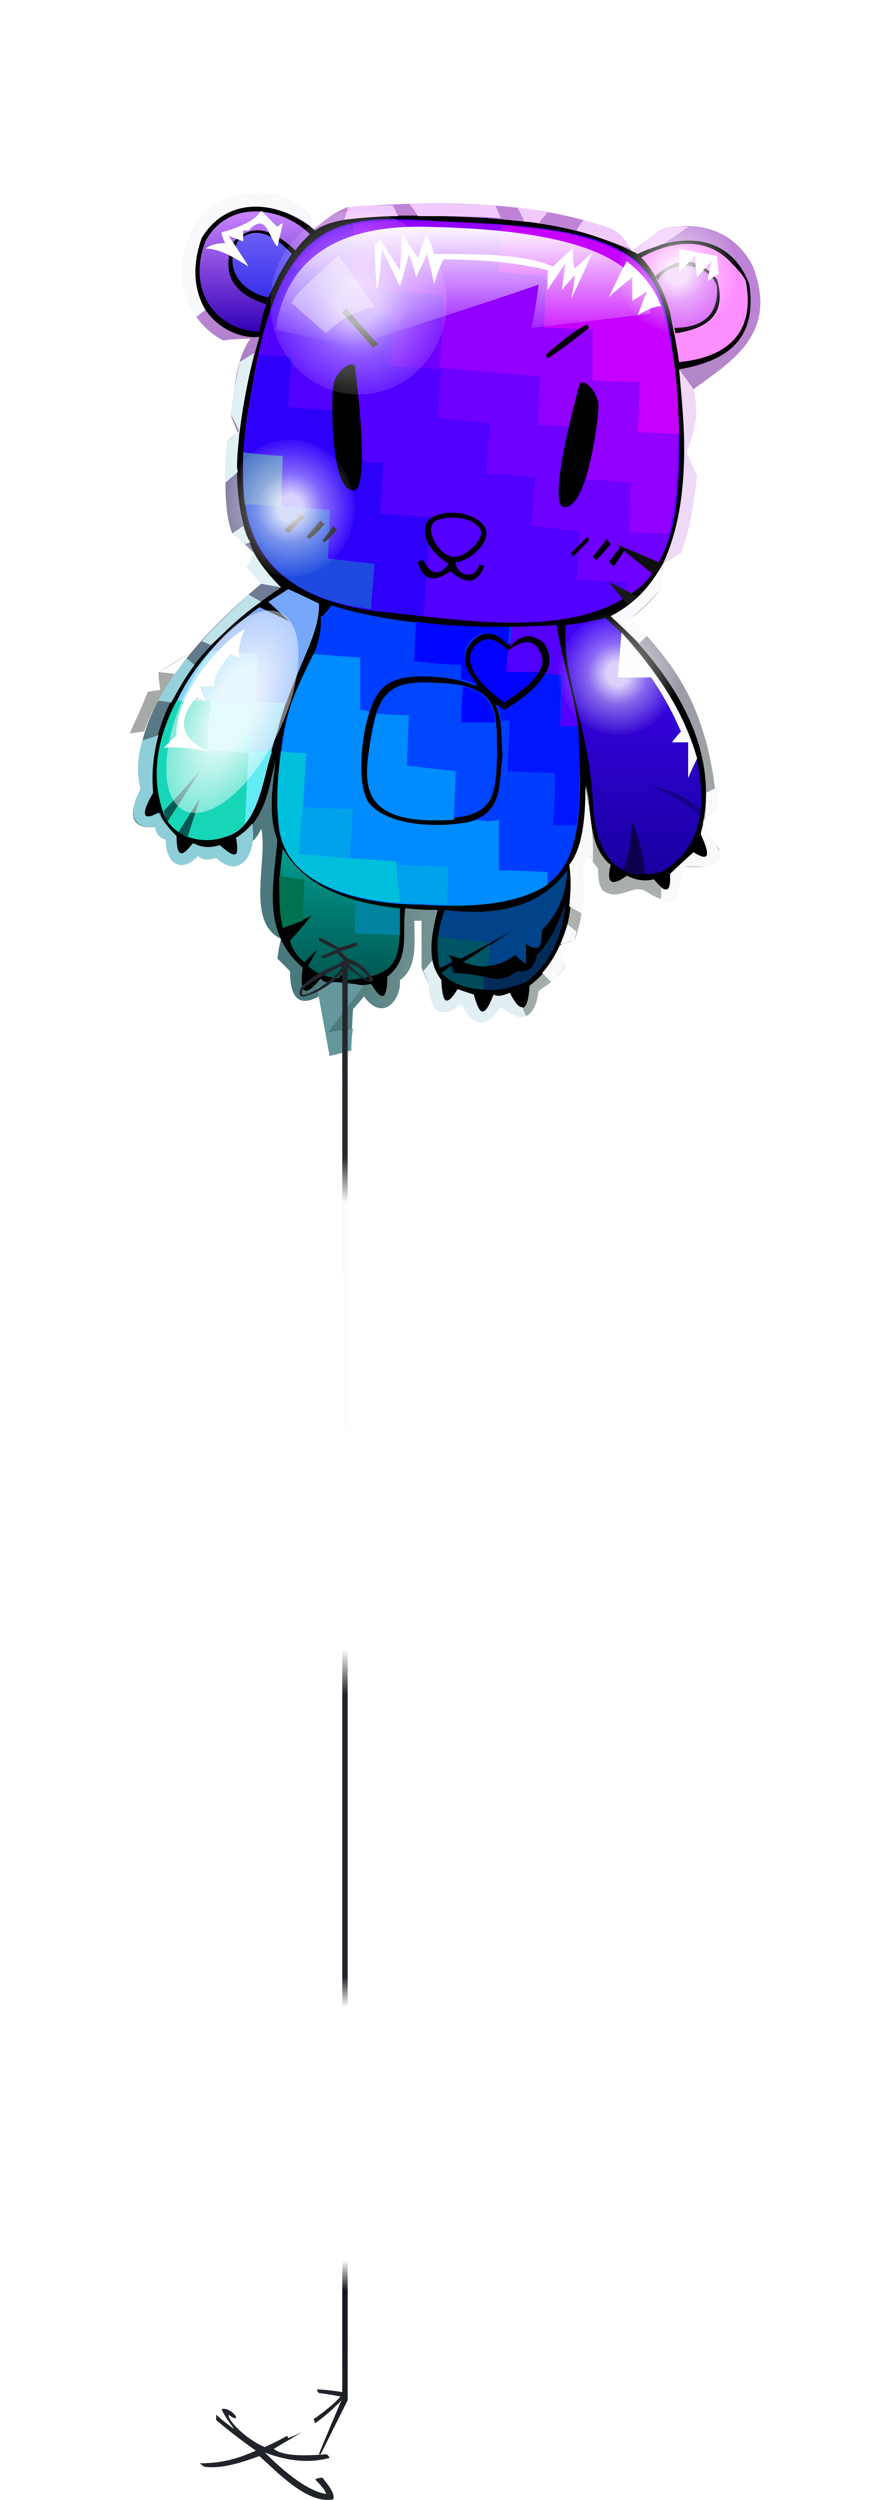 <?xml version="1.0" encoding="UTF-8" standalone="no"?>
<svg
   width="494.056"
   height="1387.274"
   viewBox="0 0 494.056 1387.274"
   version="1.1"
   id="svg229"
   sodipodi:docname="cb-layer-0828.svg"
   xmlns:inkscape="http://www.inkscape.org/namespaces/inkscape"
   xmlns:sodipodi="http://sodipodi.sourceforge.net/DTD/sodipodi-0.dtd"
   xmlns:xlink="http://www.w3.org/1999/xlink"
   xmlns="http://www.w3.org/2000/svg"
   xmlns:svg="http://www.w3.org/2000/svg">
  <sodipodi:namedview
     id="namedview231"
     pagecolor="#ffffff"
     bordercolor="#666666"
     borderopacity="1.0"
     inkscape:pageshadow="2"
     inkscape:pageopacity="0.0"
     inkscape:pagecheckerboard="0" />
  <defs
     id="defs117">
    <filter
       width="1.411"
       height="1.374"
       x="-0.206"
       y="-0.15"
       id="id-72381"
       filterUnits="objectBoundingBox">
      <feOffset
         result="id-72382"
         in="SourceAlpha"
         dx="0"
         dy="35"
         id="feOffset2" />
      <feGaussianBlur
         result="id-72383"
         in="SourceAlpha"
         stdDeviation="30"
         id="feGaussianBlur4" />
      <feColorMatrix
         result="id-72385"
         in="SourceAlpha"
         type="matrix"
         values="0 0 0 0 0 0 0 0 0 0 0 0 0 0 0 0 0 0 0.430 0"
         id="feColorMatrix6" />
      <feMerge
         id="feMerge12">
        <feMergeNode
           in="SourceAlpha"
           id="feMergeNode8" />
        <feMergeNode
           in="SourceGraphic"
           id="feMergeNode10" />
      </feMerge>
    </filter>
    <linearGradient
       x1="279.698"
       y1="200.503"
       x2="124.6"
       y2="204.585"
       id="id-72388"
       gradientTransform="scale(0.853,1.172)"
       gradientUnits="userSpaceOnUse">
      <stop
         stop-color="#AFB3AF"
         offset="0%"
         id="stop15" />
      <stop
         stop-color="#49797D"
         offset="100%"
         id="stop17" />
    </linearGradient>
    <linearGradient
       x1="202.149"
       y1="53.568"
       x2="202.149"
       y2="351.52"
       id="id-72389"
       gradientTransform="scale(0.853,1.172)"
       gradientUnits="userSpaceOnUse">
      <stop
         stop-color="#BE83D6"
         offset="0%"
         id="stop20" />
      <stop
         stop-color="#557474"
         offset="100%"
         stop-opacity="0"
         id="stop22" />
    </linearGradient>
    <linearGradient
       x1="121.756"
       y1="348.453"
       x2="121.756"
       y2="418.335"
       id="id-72390"
       gradientTransform="scale(0.957,1.045)"
       gradientUnits="userSpaceOnUse">
      <stop
         stop-color="#009C8F"
         offset="0%"
         id="stop25" />
      <stop
         stop-color="#005751"
         offset="100%"
         id="stop27" />
    </linearGradient>
    <linearGradient
       x1="383.716"
       y1="171.917"
       x2="383.716"
       y2="275.469"
       id="id-72391"
       gradientTransform="scale(0.728,1.373)"
       gradientUnits="userSpaceOnUse">
      <stop
         stop-color="#4102FA"
         offset="0%"
         id="stop30" />
      <stop
         stop-color="#18009F"
         offset="100%"
         id="stop32" />
    </linearGradient>
    <linearGradient
       x1="72.394"
       y1="9.942"
       x2="72.394"
       y2="73.807"
       id="id-72392"
       gradientTransform="scale(0.959,1.043)"
       gradientUnits="userSpaceOnUse">
      <stop
         stop-color="#CA85FD"
         offset="0%"
         id="stop35" />
      <stop
         stop-color="#3300B6"
         offset="100%"
         id="stop37" />
    </linearGradient>
    <linearGradient
       x1="76.591"
       y1="21.373"
       x2="76.591"
       y2="55.682"
       id="id-72393"
       gradientTransform="scale(0.96,1.042)"
       gradientUnits="userSpaceOnUse">
      <stop
         stop-color="#6B5EF6"
         offset="0%"
         id="stop40" />
      <stop
         stop-color="#3930EA"
         offset="100%"
         id="stop42" />
    </linearGradient>
    <linearGradient
       x1="104.323"
       y1="33.44"
       x2="104.323"
       y2="150.733"
       id="id-72394"
       gradientTransform="scale(1.773,0.564)"
       gradientUnits="userSpaceOnUse">
      <stop
         stop-color="#FFFFFF"
         offset="0%"
         stop-opacity="0.977"
         id="stop45" />
      <stop
         stop-color="#FFFFFF"
         offset="100%"
         stop-opacity="0"
         id="stop47" />
    </linearGradient>
    <radialGradient
       cx="91.439"
       cy="170.332"
       r="39.206"
       id="id-72395"
       fx="91.439"
       fy="170.332"
       gradientTransform="scale(0.973,1.027)"
       gradientUnits="userSpaceOnUse">
      <stop
         stop-color="#FFFFFF"
         offset="0%"
         id="stop50" />
      <stop
         stop-color="#FFFFFF"
         offset="18%"
         id="stop52" />
      <stop
         stop-color="#FFFFFF"
         offset="48%"
         stop-opacity="0.496"
         id="stop54" />
      <stop
         stop-color="#FFFFFF"
         offset="100%"
         stop-opacity="0"
         id="stop56" />
    </radialGradient>
    <radialGradient
       cx="129.566"
       cy="59.792"
       r="60.988"
       id="id-72396"
       fx="129.566"
       fy="59.792"
       gradientTransform="scale(0.98,1.02)"
       gradientUnits="userSpaceOnUse">
      <stop
         stop-color="#FFFFFF"
         offset="0%"
         id="stop59" />
      <stop
         stop-color="#FFFFFF"
         offset="18%"
         id="stop61" />
      <stop
         stop-color="#FFFFFF"
         offset="48%"
         stop-opacity="0.496"
         id="stop63" />
      <stop
         stop-color="#FFFFFF"
         offset="100%"
         stop-opacity="0"
         id="stop65" />
    </radialGradient>
    <radialGradient
       cx="0.5"
       cy="0.5"
       r="0.52"
       id="id-72397"
       fx="0.5"
       fy="0.5"
       gradientTransform="matrix(0,0.956,-1,0,1,0.022)">
      <stop
         stop-color="#FFFFFF"
         offset="0%"
         id="stop68" />
      <stop
         stop-color="#FFFFFF"
         offset="18%"
         id="stop70" />
      <stop
         stop-color="#FFFFFF"
         offset="48%"
         stop-opacity="0.496"
         id="stop72" />
      <stop
         stop-color="#FFFFFF"
         offset="100%"
         stop-opacity="0"
         id="stop74" />
    </radialGradient>
    <radialGradient
       cx="0.5"
       cy="0.5"
       r="0.52"
       id="radialGradient85"
       fx="0.5"
       fy="0.5"
       gradientTransform="matrix(0,0.956,-1,0,1,0.022)">
      <stop
         stop-color="#FFFFFF"
         offset="0%"
         id="stop77" />
      <stop
         stop-color="#FFFFFF"
         offset="18%"
         id="stop79" />
      <stop
         stop-color="#FFFFFF"
         offset="48%"
         stop-opacity="0.496"
         id="stop81" />
      <stop
         stop-color="#FFFFFF"
         offset="100%"
         stop-opacity="0"
         id="stop83" />
    </radialGradient>
    <radialGradient
       cx="84.132"
       cy="195.122"
       r="91.748"
       id="id-72399"
       fx="84.132"
       fy="195.122"
       gradientTransform="scale(0.678,1.476)"
       gradientUnits="userSpaceOnUse">
      <stop
         stop-color="#FFFFFF"
         offset="0%"
         id="stop87" />
      <stop
         stop-color="#FFFFFF"
         offset="18%"
         id="stop89" />
      <stop
         stop-color="#FFFFFF"
         offset="48%"
         stop-opacity="0.496"
         id="stop91" />
      <stop
         stop-color="#FFFFFF"
         offset="100%"
         stop-opacity="0"
         id="stop93" />
    </radialGradient>
    <linearGradient
       x1="532.016"
       y1="2.086"
       x2="532.016"
       y2="117.117"
       id="id-72400"
       gradientTransform="scale(0.139,7.189)"
       gradientUnits="userSpaceOnUse">
      <stop
         stop-color="#21242A"
         offset="0%"
         id="stop96" />
      <stop
         stop-color="#282A30"
         offset="13%"
         id="stop98" />
      <stop
         stop-color="#FCFCFC"
         offset="16%"
         id="stop100" />
      <stop
         stop-color="#FFFFFF"
         offset="46%"
         id="stop102" />
      <stop
         stop-color="#21242A"
         offset="49%"
         id="stop104" />
      <stop
         stop-color="#20232A"
         offset="68%"
         id="stop106" />
      <stop
         stop-color="#FFFFFF"
         offset="70%"
         id="stop108" />
      <stop
         stop-color="#FFFFFF"
         offset="87%"
         id="stop110" />
      <stop
         stop-color="#151921"
         offset="89%"
         id="stop112" />
      <stop
         stop-color="#1F2229"
         offset="100%"
         id="stop114" />
    </linearGradient>
    <radialGradient
       inkscape:collect="always"
       xlink:href="#id-72397"
       id="radialGradient233"
       gradientTransform="scale(0.985,1.015)"
       cx="275.075"
       cy="263.044"
       fx="275.075"
       fy="263.044"
       r="34.836"
       gradientUnits="userSpaceOnUse" />
    <radialGradient
       inkscape:collect="always"
       xlink:href="#id-72397"
       id="radialGradient235"
       gradientTransform="scale(0.985,1.015)"
       cx="308.572"
       cy="43.348"
       fx="308.572"
       fy="43.348"
       r="34.836"
       gradientUnits="userSpaceOnUse" />
  </defs>
  <g
     transform="translate(72,70.94)"
     id="id-72401">
    <g
       transform="translate(0,1)"
       filter="url(#id-72381)"
       id="g221">
      <path
         d="m 158,404 c 0,12 2,26 -8,33 1,10 -9,24 -20,9 -4,5 -6,7 -6,7 -1,16 -1,23 -1,23 -8,2 -12,3 -12,3 -4,-22 -6,-33 -6,-33 -11,6 -16,1 -16,-14 -5,-5 -7,-7 -7,-7 1,-8 2,-11 2,-11 -20,-9 -7,-45 -11,-61 -2,4 -4,7 -7,8 2,11 -9,17 -18,8 -3,1 -7,2 -10,-1 -10,10 -17,4 -18,-9 -3,-1 -5,-4 -6,-7 -12,1 -16,-5 -8,-21 -8,-44 36,-88 67,-114 -5,-6 -8,-9 -8,-9 3,-5 4,-8 4,-8 -8,-8 -12,-11 -12,-11 -3,-7 -5,-19 -3,-51 4,-4 6,-5 6,-5 -3,-7 -4,-10 -4,-10 C 59,109 58,94 67,81 57,81 52,82 52,82 25,68 22,30 43,10 c 15,-13 45,-13 57,3 1,5 1,8 1,8 6,-4 10,-9 20,-13 54,-4 105,-3 146,12 5,2 9,7 12,13 10,-8 15,-12 15,-12 18,-6 41,-2 52,20 14,37 -11,52 -33,68 3,15 0,25 -5,35 4,8 6,13 6,13 -2,18 -6,34 -9,42 -6,5 -9,7 -9,7 -1,9 -1,14 -1,14 -6,7 -12,13 -17,16 21,23 43,45 48,105 -5,5 -8,8 -8,8 2,4 4,9 9,15 2,9 -6,11 -19,10 -2,1 -3,6 -5,16 -3,4 -8,3 -16,-2 -7,-5 -15,5 -23,0 -3,-1 -4,-6 -4,-13 -4,-5 -6,-8 -6,-8 -2,5 -3,7 -3,7 1,12 2,24 -4,41 -6,2 -8,2 -8,2 2,8 3,11 3,11 -3,8 -10,11 -15,15 -2,15 -9,19 -21,8 -7,9 -14,15 -22,-1 -11,9 -17,5 -18,-11 -3,-6 -4,-9 -4,-9 v -26 c -2,0 -4,0 -4,0 z"
         fill="url(#id-72388)"
         id="id-72403"
         style="fill:url(#id-72388)" />
      <path
         d="m 158,404 c 0,12 2,26 -8,33 1,10 -9,24 -20,9 -4,5 -6,7 -6,7 -1,16 -1,23 -1,23 -8,2 -12,3 -12,3 -4,-22 -6,-33 -6,-33 -11,6 -16,1 -16,-14 -5,-5 -7,-7 -7,-7 1,-8 2,-11 2,-11 -20,-9 -7,-45 -11,-61 -2,4 -4,7 -7,8 2,11 -9,17 -18,8 -3,1 -7,2 -10,-1 -10,10 -17,4 -18,-9 -3,-1 -5,-4 -6,-7 -12,1 -16,-5 -8,-21 -8,-44 36,-88 67,-114 -5,-6 -8,-9 -8,-9 3,-5 4,-8 4,-8 -8,-8 -12,-11 -12,-11 -3,-7 -5,-19 -3,-51 4,-4 6,-5 6,-5 -3,-7 -4,-10 -4,-10 C 59,109 58,94 67,81 57,81 52,82 52,82 25,68 22,30 43,10 c 15,-13 45,-13 57,3 1,5 1,8 1,8 6,-4 10,-9 20,-13 54,-4 105,-3 146,12 5,2 9,7 12,13 10,-8 15,-12 15,-12 18,-6 41,-2 52,20 14,37 -11,52 -33,68 3,15 0,25 -5,35 4,8 6,13 6,13 -2,18 -6,34 -9,42 -6,5 -9,7 -9,7 -1,9 -1,14 -1,14 -6,7 -12,13 -17,16 21,23 43,45 48,105 -5,5 -8,8 -8,8 2,4 4,9 9,15 2,9 -6,11 -19,10 -2,1 -3,6 -5,16 -3,4 -8,3 -16,-2 -7,-5 -15,5 -23,0 -3,-1 -4,-6 -4,-13 -4,-5 -6,-8 -6,-8 -2,5 -3,7 -3,7 1,12 2,24 -4,41 -6,2 -8,2 -8,2 2,8 3,11 3,11 -3,8 -10,11 -15,15 -2,15 -9,19 -21,8 -7,9 -14,15 -22,-1 -11,9 -17,5 -18,-11 -3,-6 -4,-9 -4,-9 v -26 c -2,0 -4,0 -4,0 z"
         fill="url(#id-72389)"
         id="id-72404"
         style="fill:url(#id-72389)" />
      <path
         d="m 153,397 c -2,14 3,28 -10,38 0,13 -3,14 -9,4 -4,1 -7,1 -9,0 -4,12 -7,12 -11,-1 -3,0 -6,1 -8,-2 -8,10 -12,10 -10,-6 -23,-20 -16,-46 -14,-71 -5,-12 -3,-28 -1,-44 -4,15 -5,32 -21,43 2,11 0,14 -10,5 -6,1 -11,0 -14,-2 -7,9 -10,8 -10,-4 -4,-4 -8,-7 -9,-13 C 5,350 6,345 13,333 9,285 40,249 84,219 45,185 62,115 72,80 53,82 26,62 40,25 56,-1 85,6 103,21 c 12,-10 55,-9 95,-7 20,2 51,3 84,20 26,-13 52,-10 62,17 3,22 -3,41 -39,47 3,41 14,109 -38,137 18,16 65,64 50,120 5,11 6,18 -4,11 -9,8 -13,12 -13,12 0,7 0,14 -9,3 -4,1 -9,1 -15,-2 -7,5 -12,6 -9,-6 -14,-11 -10,-35 -14,-44 0,19 -2,34 -8,43 2,28 -3,53 -23,68 -1,14 -4,17 -11,4 -4,2 -7,2 -9,1 -6,16 -8,9 -11,0 -6,-2 -9,-3 -9,-3 -5,9 -8,10 -9,-5 -8,-10 -6,-24 -2,-39 -12,0 -18,-1 -18,-1 z"
         fill="#000000"
         id="id-72405" />
      <path
         d="m 112,229 c 32,10 74,14 125,11 2,14 4,22 6,30 v 2 c 2,8 4,15 6,27 2,34 2,64 -11,79 -12,14 -36,19 -78,17 -21,0 -70,-5 -77,-41 -2,-19 0,-50 5,-65 2,-7 5,-14 9,-22 l 1,-1 c 5,-11 9,-21 8,-31 v 0 h 1 c 0,0 2,-2 5,-6 z m 78,20 c -6,7 -5,15 3,25 -5,-2 -11,-4 -20,-5 -33,-3 -37,6 -43,31 -6,42 3,48 34,51 46,2 40,-18 43,-39 -1,-11 0,-20 -4,-28 2,1 3,2 5,4 12,-9 33,-22 22,-38 -8,-7 -15,-4 -20,1 -6,-7 -13,-9 -20,-2 z"
         fill="#003eff"
         id="id-72406" />
      <path
         d="m 232,384 c 0,-4 0,-7 0,-7 -18,-1 -27,-1 -27,-1 0,-18 0,-28 0,-28 -4,1 -8,1 -12,0 -8,3 -44,7 -59,-8 -9,-9 -5,-40 -1,-52 -3,-1 -5,-1 -5,-1 0,-19 0,-29 0,-29 l -26,-2 c -7,14 -12,25 -14,33 -5,20 -7,50 -5,64 4,27 36,42 79,42 28,2 53,0 70,-11 z"
         fill="#008bff"
         id="id-72407" />
      <path
         d="m 85,364 c -3,21 -2,34 0,44 11,-4 16,-7 16,-7 -8,10 -12,14 -12,14 1,4 3,8 8,12 5,-5 7,-7 7,-7 -3,6 -5,9 -5,9 4,4 9,6 17,7 1,-1 1,-2 1,-2 3,2 4,3 4,3 30,-3 29,-12 29,-40 -32,-3 -54,-14 -65,-33 z"
         fill="url(#id-72390)"
         id="id-72408"
         style="fill:url(#id-72390)" />
      <path
         d="m 175,398 c -5,12 -5,26 -2,32 4,-2 6,-3 6,-3 -2,-3 -2,-4 -2,-4 l 7,2 c 19,-10 29,-16 29,-16 -18,12 -27,18 -27,18 11,4 20,2 28,-4 4,4 6,5 6,5 0,-7 0,-11 0,-11 10,6 8,-2 9,-8 8,-8 13,-18 14,-33 -14,19 -37,26 -68,22 z"
         fill="#004388"
         id="id-72409" />
      <path
         d="m 179,429 c -3,3 -5,4 -5,4 14,11 29,12 46,5 12,-9 20,-23 22,-44 -4,12 -9,22 -16,29 -1,6 -4,10 -11,9 -4,3 -9,6 -18,3 -8,-1 -12,-1 -12,-1 l -5,-1 c 0,-2 -1,-4 -1,-4 z"
         fill="#032b58"
         id="id-72410" />
      <path
         d="m 208,283 c 10,-7 28,-18 18,-31 -4,-5 -10,-2 -16,2 -6,-6 -11,-9 -18,-3 -7,8 -2,19 16,32 z"
         fill="#0200ff"
         id="id-72411" />
      <path
         d="m 171,272 c -28,-2 -34,6 -38,36 -5,36 14,38 32,39 39,2 38,-12 39,-36 -1,-20 4,-38 -33,-39 z"
         fill="#0046ff"
         id="id-72412" />
      <path
         d="m 295,377 c -27,6 -37,-12 -38,-41 -3,-43 -17,-67 -15,-96 15,-2 22,-4 22,-4 17,15 34,35 50,75 8,33 1,55 -19,66 z"
         fill="url(#id-72391)"
         id="id-72413"
         style="fill:url(#id-72391)" />
      <path
         d="M 182,237 C 100,229 45,224 68,108 86,-6 133,16 197,17 c 104,6 102,30 108,117 0,58 -1,115 -123,103 z"
         fill="#5200ff"
         id="id-72414" />
      <path
         d="m 100,23 c -3,3 -6,6 -8,9 C 78,19 67,17 57,28 51,45 57,56 76,62 78,56 80,51 83,46 78,55 74,65 72,77 50,77 31,56 42,27 55,3 85,8 100,23 Z"
         fill="url(#id-72392)"
         id="path131"
         style="fill:url(#id-72392)" />
      <path
         d="m 284,36 c 0,0 30,-19 50,3 3,3 6,6 8,10 5,26 -7,42 -37,45 -2,-13 -4,-23 -6,-31 1,5 3,10 4,15 21,-3 28,-13 23,-30 -10,-12 -22,-13 -34,-2 0,2 1,3 2,4 -3,-5 -6,-10 -10,-14 z"
         fill="#fd8eff"
         id="path133" />
      <path
         d="m 293,49 c 4,7 7,16 9,26 17,0 25,-8 24,-23 -4,-13 -26,-16 -33,-3 z"
         fill="#d761f8"
         id="id-72417" />
      <path
         d="M 77,58 C 68,57 50,46 60,27 c 8,-8 18,-6 30,7 -5,7 -9,15 -13,24 z"
         fill="url(#id-72393)"
         id="id-72418"
         style="fill:url(#id-72393)" />
      <path
         d="m 88,220 c 11,5 17,8 17,8 1,18 -16,41 -23,71 -10,27 -8,70 -50,57 -13,-7 -19,-21 -14,-50 6,-24 17,-49 54,-76 12,6 19,10 19,10 L 77,227 c 7,-4 11,-7 11,-7 z"
         fill="#81d3f7"
         id="id-72419" />
      <path
         d="m 84,310 c 9,1 14,1 14,1 -2,37 -4,56 -4,56 36,3 54,4 54,4 l 2,23 c -30,-2 -63,-12 -67,-41 -2,-14 -1,-28 1,-43 z"
         fill="#00bfdd"
         id="id-72420" />
      <path
         d="m 96,341 c 19,1 28,1 28,1 l -2,27 -28,-2 c 1,-18 2,-26 2,-26 z"
         fill="#00a3eb"
         id="id-72421" />
      <path
         d="m 149,373 c 19,1 28,1 28,1 l -1,21 -26,-1 c -1,-14 -1,-21 -1,-21 z"
         fill="#00a3eb"
         id="id-72422" />
      <path
         d="m 137,289 c 12,1 18,1 18,1 -1,19 -1,28 -1,28 18,2 27,3 27,3 l -1,27 c -19,1 -46,1 -48,-22 -1,-8 1,-20 5,-37 z"
         fill="#008cff"
         id="id-72423" />
      <path
         d="m 159,238 c -1,15 -1,22 -1,22 17,2 26,2 26,2 v 8 c 4,1 6,2 9,3 -6,-8 -11,-16 -3,-25 7,-6 14,-4 20,3 l 1,-10 c -22,0 -39,-1 -52,-3 z"
         fill="#0007ff"
         id="id-72424" />
      <path
         d="m 135,232 c 19,2 28,3 28,3 3,-37 4,-55 4,-55 -19,-1 -28,-2 -28,-2 1,-18 2,-28 2,-28 -17,-1 -25,-2 -25,-2 1,-18 2,-27 2,-27 -20,-1 -30,-2 -30,-2 1,-18 2,-28 2,-28 L 72,90 c -6,30 -12,57 -7,83 4,33 27,53 70,59 z"
         fill="#2d00fa"
         id="id-72425" />
      <path
         d="m 134,231 c 1,-16 2,-25 2,-25 -17,-2 -26,-3 -26,-3 1,-18 1,-27 1,-27 l -47,-4 c 5,34 28,54 70,59 z"
         fill="#1e4ae0"
         id="id-72426" />
      <path
         d="m 64,173 c -1,-6 -1,-11 -1,-29 15,2 22,2 22,2 l -1,28 c -13,-1 -20,-1 -20,-1 z"
         fill="#4372c4"
         id="id-72427" />
      <path
         d="m 275,224 c 1,-5 1,-8 1,-8 -19,-1 -28,-1 -28,-1 1,-18 2,-27 2,-27 -18,-2 -27,-3 -27,-3 1,-18 2,-27 2,-27 -18,-2 -27,-2 -27,-2 1,-19 2,-28 2,-28 -19,-2 -29,-3 -29,-3 1,-18 2,-27 2,-27 -18,-1 -28,-2 -28,-2 1,-19 1,-28 1,-28 -18,-2 -27,-3 -27,-3 2,-16 2,-24 2,-24 -21,0 -31,0 -31,0 12,-13 23,-26 57,-26 56,3 116,0 142,32 13,17 34,157 -14,177 z"
         fill="#6d00ff"
         id="id-72428" />
      <path
         d="m 299,189 c -15,0 -22,-1 -22,-1 1,-18 1,-27 1,-27 -20,-2 -30,-2 -30,-2 1,-19 1,-29 1,-29 -15,-1 -22,-1 -22,-1 0,-18 1,-27 1,-27 -37,-3 -56,-5 -56,-5 2,-26 2,-40 2,-40 -33,-3 -50,-5 -50,-5 0,-23 0,-34 0,-34 16,-5 105,-2 135,9 20,6 32,18 37,37 13,55 8,113 3,125 z"
         fill="#9200ff"
         id="id-72429" />
      <path
         d="m 305,134 c -16,-1 -23,-1 -23,-1 1,-19 1,-28 1,-28 -18,0 -26,-1 -26,-1 0,-19 0,-28 0,-28 -18,-1 -27,-1 -27,-1 1,-19 1,-29 1,-29 -17,-1 -26,-2 -26,-2 1,-17 1,-26 1,-26 23,2 51,4 73,19 16,13 25,45 26,97 z"
         fill="#c600ff"
         id="id-72430" />
      <path
         d="m 81,76 c 28,6 42,9 42,9 70,-22 104,-34 104,-34 -2,16 -4,24 -4,24 44,-5 66,-8 66,-8 C 286,40 256,21 168,19 116,17 87,36 81,76 Z"
         fill="url(#id-72394)"
         id="id-72431"
         style="fill:url(#id-72394)" />
      <path
         d="m 185,274 c -1,13 -1,20 -1,20 h 19 c -1,-11 -7,-18 -18,-20 z"
         fill="#0007ff"
         id="id-72432" />
      <path
         d="m 113,185 c 1,1 2,2 2,2 -4,5 -7,7 -7,7 l -1,-1 c 4,-5 6,-8 6,-8 z"
         fill="#000000"
         id="id-72433" />
      <path
         d="m 106,182 c 1,1 2,2 2,2 -5,6 -8,8 -8,8 l -2,-1 c 5,-6 8,-9 8,-9 z"
         fill="#000000"
         id="id-72434" />
      <path
         d="m 95,178 c 1,1 2,2 2,2 -6,6 -9,9 -9,9 l -2,-2 c 6,-6 9,-9 9,-9 z"
         fill="#000000"
         id="id-72435" />
      <path
         d="m 204,284 c 1,3 2,6 2,9 3,0 5,0 5,0 -1,18 -1,28 -1,28 17,1 26,1 26,1 0,19 -1,29 -1,29 h 13 c 2,-15 2,-35 1,-55 -7,0 -10,0 -10,0 0,-19 1,-29 1,-29 l -9,-1 c -4,8 -13,15 -23,21 -3,-2 -4,-3 -4,-3 z"
         fill="#0016ff"
         id="id-72436" />
      <path
         d="m 210,254 c -1,8 -1,12 -1,12 h 18 c 2,-3 4,-7 -1,-14 -4,-4 -9,-3 -16,2 z"
         fill="#5000ff"
         id="id-72437" />
      <path
         d="m 249,296 h -10 l 1,-28 -9,-1 c 3,-5 4,-10 -1,-17 -6,-5 -12,-6 -19,2 l 1,-11 25,-1 c 3,19 9,37 12,56 z"
         fill="#5400ff"
         id="id-72438" />
      <path
         d="m 274,376 c 3,-7 4,-17 5,-27 3,7 6,17 7,29 -5,1 -9,0 -12,-2 z"
         fill="#0c004f"
         id="id-72439" />
      <path
         d="m 125,393 c 0,12 0,18 0,18 l 25,1 v -14 c -9,-1 -17,-3 -25,-5 z"
         fill="#0283a0"
         id="id-72440" />
      <path
         d="m 171,413 29,3 -16,9 -7,-2 2,3 -7,4 c -1,-4 -1,-10 -1,-17 z"
         fill="#005464"
         id="id-72441" />
      <path
         d="m 185,427 c 10,-6 15,-10 15,-10 l -1,12 c -3,1 -8,0 -14,-2 z"
         fill="#005867"
         id="id-72442" />
      <path
         d="m 178,429 c -3,3 -5,4 -5,4 6,6 14,9 24,9 l -1,-7 c -5,-1 -10,-2 -17,-2 z"
         fill="#004958"
         id="id-72443" />
      <path
         d="m 83,379 c 9,2 14,2 14,2 l -1,23 -11,4 c -2,-8 -2,-17 -2,-29 z"
         fill="#00724f"
         id="id-72444" />
      <path
         d="m 26,282 c 13,0 19,0 19,0 -2,18 -2,27 -2,27 15,1 23,1 23,1 l -2,40 c -12,14 -38,12 -45,-5 -7,-19 -5,-40 7,-63 z"
         fill="#17d6b7"
         id="id-72445" />
      <path
         d="m 45,282 c 16,2 24,3 24,3 -1,16 -1,25 -1,25 h 11 c -4,12 -8,33 -15,40 l 2,-39 -23,-2 c 1,-18 2,-27 2,-27 z"
         fill="#62ebf5"
         id="id-72446" />
      <path
         d="m 45,254 c 17,1 26,2 26,2 -1,18 -1,27 -1,27 h 17 c 6,-18 19,-43 18,-55 l -17,-8 -11,7 12,11 -17,-8 c -9,7 -19,15 -27,24 z"
         fill="#76a7fa"
         id="id-72447" />
      <path
         d="m 19,343 c 13,-14 20,-22 20,-22 l -18,28 c -1,-2 -2,-4 -2,-6 z"
         fill="#005854"
         id="id-72448" />
      <path
         d="m 27,355 c 8,-13 12,-19 12,-19 l -7,22 c -3,-2 -4,-3 -5,-3 z"
         fill="#005854"
         id="id-72449" />
      <path
         d="m 47,311 c -9,-2 -18,-4 -28,-3 5,-5 7,-7 7,-7 -1,-20 21,-49 38,-59 -3,7 -4,12 -3,16 -3,-1 -5,-2 -5,-2 -6,7 -10,13 -9,18 -5,0 -8,0 -8,0 2,5 3,8 3,8 l -5,-2 c -12,14 -8,25 10,31 z"
         fill="#ffffff"
         id="id-72450" />
      <path
         d="m 84,219 -11,-2 -8,-9 4,-8 c 4,7 9,13 15,19 z"
         fill="#e0f0f3"
         id="id-72451" />
      <path
         d="m 67,194 -3,1 c -5,-4 -7,-6 -7,-6 l 6,-4 c 1,3 2,6 4,9 z"
         fill="#e0f0f3"
         id="id-72452" />
      <path
         d="m 61,132 c -5,4 -7,6 -7,6 -1,7 -1,15 -1,23 l 7,-6 c -1,-4 0,-11 1,-23 z"
         fill="#e0f0f3"
         id="id-72453" />
      <path
         d="m 61,133 c -3,-7 -5,-10 -5,-10 1,-8 3,-19 5,-29 l 8,-5 c -2,9 -6,27 -8,44 z"
         fill="#e0f0f3"
         id="id-72454" />
      <path
         d="m 42,65 -5,4 C 26,54 25,29 42,10 52,2 83,-9 100,13 l 1,6 C 86,7 56,-1 40,25 35,39 35,53 42,65 Z"
         fill="#f7f9fb"
         id="id-72455" />
      <path
         d="M 66,41 C 58,36 50,31 42,31 c 3,-2 6,-3 11,-3 -2,-4 -2,-6 -2,-6 11,-3 19,-7 22,-12 6,6 9,9 9,9 2,-2 3,-2 3,-2 -2,9 -3,13 -3,13 -5,-5 -6,-20 -16,-9 -2,0 -3,0 -3,0 0,4 0,6 0,6 l -8,-3 c 8,12 11,17 11,17 z"
         fill="#ffffff"
         id="id-72456" />
      <path
         d="m 164,186 c 1,-12 31,-11 34,2 1,8 -11,17 -17,17 0,7 11,11 13,1 0,0 1,1 3,1 -4,10 -10,11 -19,3 -8,6 -15,6 -18,-5 0,0 1,-1 3,-1 4,8 9,9 14,2 -9,-6 -14,-13 -13,-20 z m 31,2 c -3,-10 -25,-9 -27,-4 -3,5 4,17 11,18 7,1 17,-9 16,-14 z"
         fill="#000000"
         id="path175" />
      <path
         d="m 137,53 c -1,-16 -1,-24 -1,-24 2,-2 3,-3 3,-3 7,11 11,17 11,17 1,-14 1,-21 1,-21 6,10 9,14 9,14 3,-9 5,-13 5,-13 3,7 4,11 4,11 26,0 50,0 66,7 7,-7 11,-10 11,-10 0,8 1,11 1,11 7,-6 10,-9 10,-9 -8,18 -12,26 -12,26 2,-9 2,-13 2,-13 -5,5 -7,8 -7,8 1,-10 2,-15 2,-15 -7,10 -10,15 -10,15 0,-7 0,-11 0,-11 -16,-4 -35,-6 -58,-6 -4,9 -5,14 -5,14 -2,-11 -4,-17 -4,-17 -4,9 -6,13 -6,13 -2,-9 -4,-13 -4,-13 -3,12 -5,18 -5,18 L 140,31 c -1,15 -2,22 -3,22 z"
         fill="#ffffff"
         id="id-72458" />
      <path
         d="m 266,58 c 6,-13 10,-20 10,-20 7,6 14,12 19,25 -4,0 -8,2 -13,5 3,-8 5,-13 5,-13 l -8,5 V 47 c -9,7 -13,11 -13,11 z"
         fill="#ffffff"
         id="id-72459" />
      <path
         d="m 254,73 c 1,2 1,2 1,2 -15,12 -23,17 -23,17 l -1,-2 c 10,-9 17,-14 23,-17 z"
         fill="#000000"
         id="id-72460" />
      <path
         d="m 254,191 c 1,1 1,2 1,2 -6,6 -9,9 -9,9 l -1,-2 c 6,-6 9,-9 9,-9 z"
         fill="#000000"
         id="id-72461" />
      <path
         d="m 265,192 c 1,2 2,3 2,3 -5,6 -8,9 -8,9 l -2,-2 c 5,-6 8,-10 8,-10 z"
         fill="#000000"
         id="id-72462" />
      <path
         d="m 266,205 c 2,2 3,2 3,2 4,-6 6,-9 6,-9 l -2,-2 c -5,6 -7,9 -7,9 z"
         fill="#000000"
         id="id-72463" />
      <path
         d="m 291,212 c -14,-11 -21,-17 -21,-17 l 26,11 c -3,4 -5,6 -5,6 z"
         fill="#0f0f0f"
         id="id-72464" />
      <path
         d="m 276,228 c -7,-8 -10,-12 -10,-12 l 16,8 c -3,3 -5,5 -6,4 z"
         fill="#191919"
         id="id-72465" />
      <path
         d="m 118,67 c 1,-2 2,-3 2,-3 12,14 18,20 18,20 l -3,2 C 124,73 118,67 118,67 Z"
         fill="#000000"
         id="id-72466" />
      <path
         d="m 125,96 c -3,-3 -11,4 -12,11 -1,5 -2,55 10,58 7,3 8,-20 2,-69 z"
         fill="#000000"
         id="id-72467" />
      <path
         d="m 253,106 c -3,-3 -11,4 -12,11 -1,5 -2,55 10,58 7,3 8,-20 2,-69 z"
         transform="matrix(-0.99,-0.139,-0.139,0.99,515.061,36.017)"
         fill="#000000"
         id="id-72468" />
      <path
         d="m 317,343 c 0,2 0,3 0,3 -8,-7 -17,-12 -28,-17 14,3 23,8 28,14 z"
         fill="#140089"
         id="id-72469" />
      <path
         d="m 315,314 c -4,8 -5,11 -5,11 0,-13 0,-20 0,-20 -6,0 -9,0 -9,0 3,-4 5,-6 5,-6 -7,-16 -13,-25 -20,-35 -9,0 -13,0 -13,0 l 8,-10 c 17,19 28,39 34,60 z"
         fill="#f8f9fb"
         id="id-72470" />
      <path
         d="m 293,269 c -15,0 -22,0 -22,0 l 2,-25 c 9,10 16,19 20,25 z"
         fill="#fbfcfd"
         id="id-72471" />
      <path
         d="m 91,62 c 12,11 18,16 18,16 5,-5 12,-11 27,-15 L 116,35 C 95,53 87,62 91,62 Z"
         fill="#fefefe"
         fill-opacity="0.375"
         id="id-72472" />
      <path
         d="m 119,15 c 2,-5 2,-7 2,-7 8,-1 15,-1 25,-1 l 3,6 c -11,0 -21,1 -30,2 z"
         fill="#f1cafd"
         id="id-72473" />
      <path
         d="m 155,6 c 4,5 5,7 5,7 17,0 32,0 46,1 L 203,7 C 182,6 166,6 155,6 Z"
         fill="#f1cafd"
         id="id-72474" />
      <path
         d="m 219,16 c 6,0 8,1 8,1 3,-4 5,-6 5,-6 -5,-1 -10,-2 -17,-3 3,5 4,8 4,8 z"
         fill="#f1cafd"
         id="id-72475" />
      <path
         d="m 252,15 c -3,4 -4,6 -4,6 8,2 18,6 30,10 -2,-3 -4,-8 -11,-11 -8,-3 -13,-4 -15,-5 z"
         fill="#f1cafd"
         id="id-72476" />
      <path
         d="m 282,34 -3,-2 c 10,-7 15,-11 15,-11 4,-2 8,-3 16,-2 l -13,9 c -7,3 -12,4 -15,6 z"
         fill="#f1cafd"
         id="id-72477" />
      <path
         d="m 305,31 c 0,9 0,13 0,13 6,-6 9,-9 9,-9 0,8 1,12 1,12 5,-6 8,-9 8,-9 -2,8 -2,11 -2,11 4,-3 6,-4 6,-4 l -1,-10 c -14,-2 -21,-4 -21,-4 z"
         fill="#ffffff"
         id="id-72478" />
      <path
         d="m 313,109 c 2,9 3,19 -4,35 l 6,13 c -2,16 -4,31 -9,43 l -10,6 c 11,-24 15,-55 9,-108 z"
         fill="#eed9f6"
         id="id-72479" />
      <path
         d="m 296,206 -1,14 c -5,5 -9,10 -17,16 6,6 9,10 9,10 l -4,4 -16,-15 c 14,-7 22,-17 29,-29 z"
         fill="#f9fafc"
         id="id-72480" />
      <path
         d="m 326,330 -6,3 c 0,5 0,11 -1,16 l 8,-9 c 0,-6 -1,-10 -1,-10 z"
         fill="#f8f9fb"
         id="id-72481" />
      <path
         d="m 319,349 -2,7 c 6,13 4,15 -4,10 -9,8 -13,12 -13,12 0,4 1,11 -5,8 v 6 c 3,2 6,3 9,-1 1,-7 2,-13 4,-17 5,-1 23,3 19,-9 -3,-6 -7,-11 -8,-16 z"
         fill="#f8f9fb"
         id="id-72482" />
      <path
         d="m 257,372 c 1,-16 -2,-31 -4,-41 0,18 -2,33 -9,42 1,7 1,13 0,23 l 7,4 c 1,-7 1,-16 0,-25 l 4,-7 z"
         fill="#f8f9fb"
         id="id-72483" />
      <path
         d="m 243,406 5,4 c -1,4 -1,5 -1,5 l -8,2 c 2,7 3,11 3,11 -2,4 -4,7 -8,10 l -5,-5 c 7,-8 11,-17 14,-27 z"
         fill="#f8f9fb"
         id="id-72484" />
      <path
         d="m 202,445 c 2,1 4,1 9,-1 2,4 4,8 7,8 l 2,5 c -4,2 -9,-2 -14,-5 -8,12 -16,11 -22,-2 -9,8 -17,7 -18,-11 -2,-5 -3,-7 -3,-7 l 5,-6 c 1,5 3,8 5,11 0,13 3,15 9,5 l 9,3 c 3,12 6,13 11,0 z"
         fill="#e1eff3"
         id="id-72485" />
      <path
         d="m 104,441 7,38 c 8,-2 12,-3 12,-3 0,-8 1,-12 1,-12 -9,1 -14,2 -14,2 l 20,-26 -6,-1 -10,-1 z"
         fill="#65979d"
         id="id-72486" />
      <path
         d="m 68,350 c 3,19 -8,31 -20,19 -3,1 -7,2 -10,-1 -8,9 -18,6 -18,-9 -3,-1 -5,-2 -6,-7 -13,1 -15,-8 -8,-21 -2,-8 -2,-17 1,-27 l 9,-3 c -3,11 -4,22 -3,32 -7,12 -6,16 3,11 2,4 6,9 10,13 0,12 3,12 9,4 4,2 9,3 15,1 9,8 11,7 9,-4 3,-2 6,-4 9,-8 z"
         fill="#8eced8"
         id="id-72487" />
      <path
         d="m 15,282 c 5,0 8,1 8,1 4,-7 7,-13 13,-21 l -5,-4 c -8,11 -13,19 -16,24 z"
         fill="#96d1db"
         id="id-72488" />
      <path
         d="m 6,305 c -4,-3 -6,-5 -6,-5 7,-15 10,-23 10,-23 5,-1 7,-1 7,-1 -1,-6 -1,-10 -1,-10 L 34,255 C 21,271 11,288 6,305 Z"
         fill="#a6a9a5"
         id="id-72489" />
      <polygon
         points="6,306 8,299 0,300 "
         fill="#ffffff"
         id="id-72490" />
      <path
         d="m 16,266 9,1 9,-12 c -12,8 -18,11 -18,11 z"
         fill="#ffffff"
         id="id-72491" />
      <path
         d="m 40,249 c 3,1 5,2 5,2 9,-8 17,-17 28,-24 l -7,-4 c -13,12 -22,21 -26,26 z"
         fill="#bfe1e8"
         id="id-72492" />
      <ellipse
         cx="89"
         cy="175"
         fill="url(#id-72395)"
         opacity="0.82"
         id="id-72493"
         rx="36"
         ry="38"
         style="fill:url(#id-72395)" />
      <ellipse
         cx="127"
         cy="61"
         fill="url(#id-72396)"
         opacity="0.699"
         id="ellipse213"
         rx="49"
         ry="51"
         style="fill:url(#id-72396)" />
      <ellipse
         cx="271"
         cy="267"
         fill="url(#id-72397)"
         opacity="0.82"
         id="ellipse215"
         rx="33"
         ry="34"
         style="fill:url(#radialGradient233)" />
      <ellipse
         cx="304"
         cy="44"
         fill="url(#id-72397)"
         opacity="0.82"
         id="ellipse217"
         rx="33"
         ry="34"
         style="fill:url(#radialGradient235)" />
      <ellipse
         transform="rotate(26,57,288)"
         cx="57"
         cy="288"
         fill="url(#id-72399)"
         opacity="0.82"
         id="ellipse219"
         rx="28"
         ry="61"
         style="fill:url(#id-72399)" />
    </g>
    <g
       transform="translate(39,449)"
       id="id-72498">
      <path
         d="m 65,806 c 0,1 1,2 1,2 8,1 12,2 12,2 -6,7 -24,20 -42,28 -10,-4 -21,-15 -20,-18 2,2 4,2 4,2 0,-1 0,-1 0,-1 -2,-3 -6,-5 -8,-4 0,0 1,3 7,11 -7,-5 -10,-8 -10,-8 0,2 0,3 0,3 7,6 15,12 22,17 -9,4 -18,7 -31,7 2,2 3,2 3,2 9,1 19,-2 30,-6 10,9 27,27 41,24 1,-3 -2,-7 -6,-12 -3,0 -4,1 -4,1 4,4 6,7 6,8 -7,-1 -18,-7 -34,-23 13,5 25,6 36,3 -1,-2 -2,-2 -2,-2 -13,1 -24,1 -29,-3 13,-8 28,-15 41,-31 -11,-2 -17,-2 -17,-2 z"
         fill="#20232a"
         id="id-72499" />
      <path
         d="m 48,831 c 1,2 1,2 1,2 5,-2 10,-4 15,-8 l -1,-3 c -10,6 -15,9 -15,9 z"
         fill="#ffffff"
         id="id-72500" />
      <path
         d="m 66,842 c 1,0 1,0 1,0 10,-20 15,-30 15,-30 0,-531 0,-797 0,-797 -2,1 -3,2 -3,2 v 794 c -9,21 -13,31 -13,31 z"
         fill="url(#id-72400)"
         id="id-72501"
         style="fill:url(#id-72400)" />
      <path
         d="m 66,0 c 8,4 11,6 11,6 7,-2 10,-3 10,-3 0,1 0,2 0,2 v 0 c 0,0 0,0 0,0 -6,2 -9,3 -9,3 3,3 4,4 4,4 4,1 9,4 14,11 1,4 -6,1 -11,-4 h -1 c -1,-1 -2,-2 -3,-3 -1,1 -1,2 -1,2 -6,8 -14,13 -22,15 -4,1 -3,-4 -1,-6 6,-6 13,-9 20,-12 l 1,-1 v 0 l 2,-1 c 0,0 0,0 0,0 -2,-2 -4,-4 -4,-4 v 0 0 c -5,2 -8,3 -8,3 0,-1 -1,-1 -1,-1 v 0 0 C 73,8 76,7 76,7 69,4 66,2 66,2 66,1 66,0 66,0 Z m 13,16 c -3,1 -8,4 -15,8 -7,4 -8,6 -7,8 4,1 21,-11 22,-16 z m 4,-1 c 1,3 11,10 11,9 0,-2 -5,-7 -8,-8 -2,-1 -3,-1 -3,-1 z"
         fill="#24262c"
         id="id-72502" />
    </g>
  </g>
</svg>
